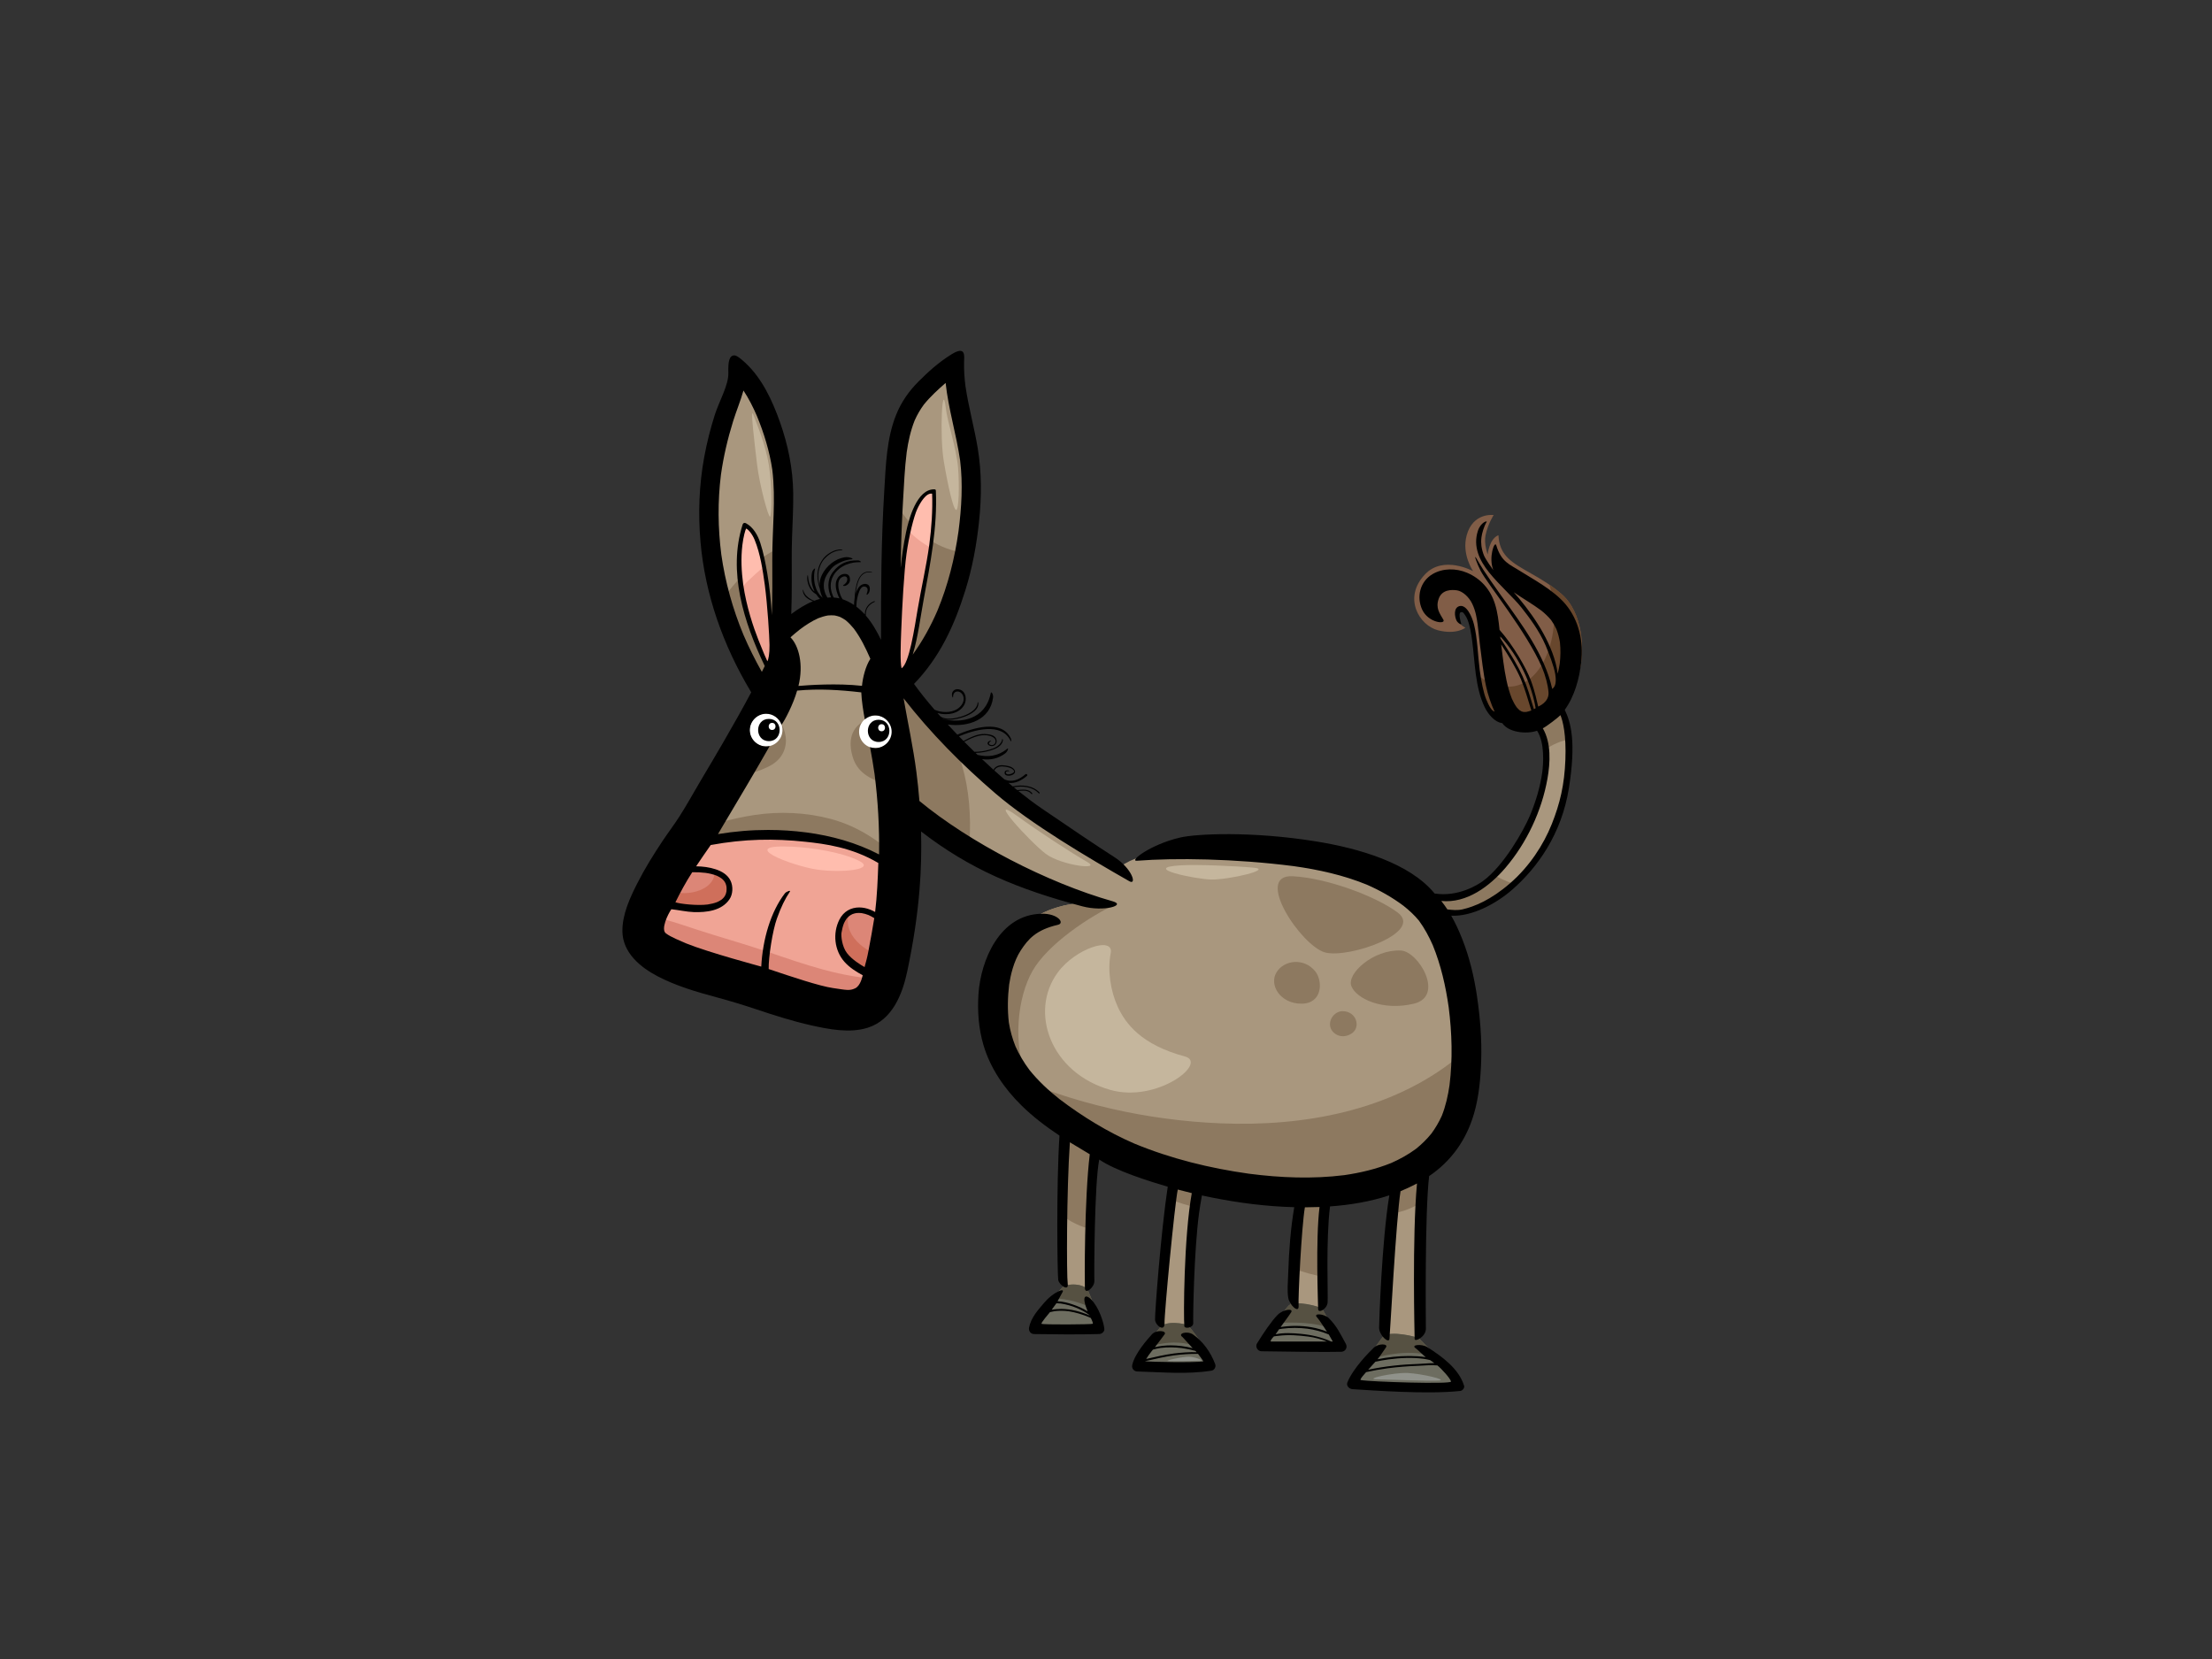 <?xml version="1.0" encoding="utf-8"?>
<!-- Generator: Adobe Illustrator 17.0.0, SVG Export Plug-In . SVG Version: 6.00 Build 0)  -->
<!DOCTYPE svg PUBLIC "-//W3C//DTD SVG 1.1//EN" "http://www.w3.org/Graphics/SVG/1.1/DTD/svg11.dtd">
<svg version="1.1" id="Layer_1" xmlns="http://www.w3.org/2000/svg" xmlns:xlink="http://www.w3.org/1999/xlink" x="0px" y="0px"
	 width="800px" height="600px" viewBox="0 0 800 600" enable-background="new 0 0 800 600" xml:space="preserve">
<rect x="0" y="0" width="800" height="600" fill="#333333" stroke="none"/>
<g>
	<path fill="#815D47" d="M560.043,257.386c-8.209,5.732-9.293,4.646-11.306,3.717c-2.015-0.93-4.026-2.012-4.026-2.012
		s-5.27,3.096-8.521-6.353c-3.256-9.45-1.862-17.349-3.101-22.461c-1.239-5.113-2.478-10.69-4.649-9.915
		c-2.165,0.774-1.392,3.098-0.771,4.493c0.621,1.394,2.323,2.168,2.323,2.168s-3.273,2.629-9.914,0.929
		c-6.661-1.703-12.9-11.657-4.646-20.294c6.659-6.971,17.346-1.084,17.346-1.084s-4.248-6.073-2.321-13.013
		c2.321-8.364,9.758-7.28,9.758-7.28s-2.01,2.942-2.942,7.28c-0.663,3.091,0.774,6.973,0.774,6.973s0.515-5.63,3.875-6.973
		c0.155,1.395,0.155,4.958,3.405,8.211c4.183,4.182,11.945,6.612,19.364,13.012c7.901,6.816,8.368,20.294,6.661,27.419
		c-1.703,7.126-6.041,14.717-6.041,14.717l-1.858-3.409L560.043,257.386z"/>
	<path fill="#68472D" d="M564.691,214.785c-1.423-1.226-2.856-2.307-4.276-3.282c2.435,8.705,2.282,18.135-1.445,26.367
		c-2.452,5.415-7.151,10.622-13.581,10.483c-4.297-0.093-7.972-1.824-11.153-4.343c0.323,2.716,0.888,5.638,1.955,8.728
		c3.25,9.449,8.521,6.353,8.521,6.353s2.012,1.082,4.026,2.012c2.013,0.928,3.097,2.015,11.306-3.717l3.409-3.873l1.858,3.409
		c0,0,4.338-7.591,6.041-14.717C573.058,235.079,572.592,221.602,564.691,214.785z"/>
	<path fill="#A9977E" d="M555.138,261.945c0,0,1.999-0.462,4.93-2.615c2.92-2.156,3.538-3.694,3.538-3.694s7.851,9.615,2.154,33.085
		c-3.851,15.85-10.004,24.004-18.621,31.545c-8.619,7.539-13.851,8.771-16.926,9.388c-3.08,0.614-7.082,0.306-7.082,0.306
		s9.39,22.006,8.772,49.242c-0.613,27.236-5.076,30.777-8.154,34.775c-3.077,4.001-8.46,5.848-8.46,5.848
		s-1.031,60.013-1.031,61.398c0,1.385-0.367,4.433-6.829,4.433c-6.463,0-7.853-1.86-7.24-8.324c0.618-6.463,3.71-48.735,3.71-48.735
		s-4.617,2.154-12.464,3.693c-7.848,1.537-11.386,1.845-11.386,1.845s-0.922,23.696-0.767,28.929
		c0.15,5.232,1.722,12.785-7.082,12.005c-6.922-0.617-5.382-4.926-5.382-8.619s1.998-30.313,2.767-32.929
		c0.769-2.616-13.077-0.77-21.694-2.001c-8.617-1.232-13.85-2.616-13.85-2.616s-3.386,33.7-3.694,39.856
		c-0.308,6.155,0.155,12.464-6.153,12.157c-6.311-0.311-5.234-2.927-4.926-8.157c0.31-5.232,4.768-46.934,4.768-46.934
		s-2.769,1.386-13.232-2.923c-10.467-4.309-13.851-5.848-13.851-5.848s-1.999,13.079-1.999,25.696
		c0,12.62-0.459,20.775-1.072,22.622c-0.619,1.846-2.466,1.538-5.234,1.386c-2.772-0.154-4.002-1.386-4.771-4.31
		c-0.771-2.923,0.152-52.78,0.152-52.78s-19.385-16.31-24.311-29.083c-4.924-12.773-4.223-22.118,2.156-35.083
		c9.539-19.388,29.842-18.849,29.842-18.849s-14.607-4.235-32.46-12.85c-17.85-8.619-31.364-19.491-31.364-19.491
		s-1.356,63.26-12.201,69.586c-13.863,8.089-30.449-2.393-47.067-7.933c-16.618-5.541-37.872-12.591-38.336-17.822
		c-0.463-5.232,29.408-54.349,33.873-61.427c4.463-7.079,16.31-25.851,16.31-27.235c0-1.385-6.155-4.31-12.31-12.158
		c-6.153-7.846-13.696-29.699-12.311-53.241c1.387-23.544,12.005-49.857,12.005-49.857s10.309,10.311,13.696,28.468
		c3.383,18.157,1.383,65.86,1.383,65.86s11.542-11.848,19.234-9.54c7.698,2.308,16.926,21.389,16.926,21.389
		s3.078-18.157,2.927-29.699c-0.158-11.541,1.074-46.625,4.462-56.935c3.385-10.31,17.676-22.578,17.676-22.578
		s3.25,20.732,6.174,35.042c2.925,14.311,2.925,30.315-4.001,48.01c-6.924,17.697-18.466,32.623-18.466,32.623
		s14.927,24.928,33.854,37.854c18.926,12.927,39.739,26.804,42.974,28.957c3.312-2.174,4.572-2.644,7.191-3.567
		c2.615-0.924,23.697-8.309,53.705-2.77c30.003,5.539,42.163,9.695,46.472,13.234c4.307,3.539,5.694,2.924,8.464,3.539
		c2.77,0.616,12.926-0.769,18.31-6.31c5.386-5.54,15.644-16.751,18.774-32.775C561.447,265.331,555.138,261.945,555.138,261.945z"/>
	<path fill="#8D7960" d="M479.258,461.851c-0.017-6.278,0.644-23.884,0.769-27.176c-3.546-0.012-7.087-0.066-10.625-0.264
		c-0.59,3.678-1.593,15.836-2.163,24.183C471.042,459.992,475.156,461.257,479.258,461.851z"/>
	<path fill="#F0A495" d="M253.903,303.689c4.601-1.004,20.357-3.181,38.801-0.637c18.447,2.544,30.375,10.336,30.375,10.336
		s2.068,44.369-10.973,50.093c-13.041,5.725-31.805-3.816-47.229-8.429c-15.426-4.612-31.013-10.493-31.966-17.49
		C231.958,330.564,245.157,305.596,253.903,303.689z"/>
	<path fill="#DC8677" d="M245.474,313.76c-0.382-0.002-0.695-0.112-0.939-0.289c-0.461-0.021-0.921-0.035-1.382-0.038
		c-2.624,3.723-5.05,8.023-6.886,12.046c1.13,0.571,2.275,1.113,3.445,1.591c0.139,0.059,0.265,0.13,0.38,0.211
		c0.463-0.355,1.096-0.504,1.76-0.205c5.805,2.616,20.054,4.525,21.482-4.372C264.711,314.111,251.03,313.772,245.474,313.76z"/>
	<path fill="#DC8677" d="M309.85,329.008c-1.939,0.417-4.56,1.269-5.547,3.18c-1.23,2.382-1.898,5.057-1.574,7.749
		c0.621,5.147,4.181,7.537,8.299,10.039c0.078,0.046,0.146,0.098,0.208,0.151c2.922,0.398,5.861,0.637,8.817,0.663
		c1.277-4.714,2.049-10.153,2.509-15.399C318.944,331.467,314.833,327.934,309.85,329.008z"/>
	<path fill="#CF6F5B" d="M258.451,315.511c-0.081,5.346-6.723,7.758-11.764,7.472c-2.818-0.162-5.671-0.688-8.431-1.524
		c-0.714,1.352-1.387,2.701-1.989,4.02c1.13,0.571,2.275,1.113,3.445,1.591c0.139,0.059,0.265,0.13,0.38,0.211
		c0.463-0.355,1.096-0.504,1.76-0.205c5.805,2.616,20.054,4.525,21.482-4.372C263.936,318.951,261.663,316.774,258.451,315.511z"/>
	<path fill="#CF6F5B" d="M307.299,329.778c-1.251,0.518-2.409,1.276-2.996,2.41c-1.23,2.382-1.898,5.057-1.574,7.749
		c0.621,5.147,4.181,7.537,8.299,10.039c0.078,0.046,0.146,0.098,0.208,0.151c2.922,0.398,5.861,0.637,8.817,0.663
		c0.37-1.375,0.697-2.816,0.989-4.291C312.588,344.658,304.148,337.559,307.299,329.778z"/>
	<path fill="#DC8677" d="M277.345,344.143c-8.452-2.867-17.055-5.217-25.526-8.002c-3.958-1.302-7.855-2.642-11.881-3.718
		c-1.948-0.52-3.88-1.06-5.782-1.702c-0.97,2.863-1.457,5.291-1.246,6.84c0.953,6.998,16.541,12.878,31.966,17.49
		c15.424,4.612,34.188,14.154,47.229,8.429c3.076-1.35,5.31-4.848,6.927-9.407C304.731,353.753,290.782,348.707,277.345,344.143z"/>
	<path fill="#6D6D60" d="M397.503,480.415c-0.471,1.529-23.48,2.119-23.48,0c0-2.118,7.965-12.409,9.906-14.528
		c1.943-2.117,8.531-1.611,9.591,0.859C394.579,469.218,398.208,478.122,397.503,480.415z"/>
	<path fill="#6D6D60" d="M419.484,480.136c-3.859,4.749-9.097,12.283-6.096,13.696c3.001,1.413,23.934,3.095,24.466-0.259
		c0.526-3.354-7.578-14.034-8.464-14.386C428.511,478.835,421.781,477.312,419.484,480.136z"/>
	<path fill="#6D6D60" d="M466.126,472.132c-1.201,1.099-9.667,12.167-8.252,13.757c1.409,1.59,26.655,1.941,26.655,0.706
		c0-1.235-5.53-12.301-6.37-13.242C477.321,472.41,468.243,470.189,466.126,472.132z"/>
	<path fill="#6D6D60" d="M500.187,483.439c-1.296,1.401-10.89,14.806-9.126,16.572c1.767,1.765,36.542,2.824,36.189,0.177
		c-0.354-2.648-11.276-13.197-13.942-16.07C512.718,483.485,502.484,480.968,500.187,483.439z"/>
	<path fill="#565142" d="M396.167,473.634c-0.95-2.817-2.122-5.653-2.648-6.888c-1.06-2.471-7.648-2.977-9.591-0.859
		c-0.578,0.636-1.705,2.01-2.995,3.677C386.317,469.655,391.408,471.271,396.167,473.634z"/>
	<path fill="#565142" d="M428.086,485.784c2.688,0.378,5.26,1.161,7.741,2.183c-2.325-4.07-5.867-8.553-6.437-8.781
		c-0.879-0.351-7.609-1.875-9.906,0.95c-1.753,2.162-3.794,4.9-5.217,7.376C418.712,485.932,423.364,485.119,428.086,485.784z"/>
	<path fill="#565142" d="M482.106,480.786c-1.598-3.327-3.488-6.914-3.947-7.433c-0.838-0.943-9.916-3.163-12.033-1.221
		c-0.576,0.527-2.829,3.359-4.861,6.333C468.387,478.191,475.714,478.101,482.106,480.786z"/>
	<path fill="#565142" d="M520.139,491.169c-2.806-2.956-5.64-5.768-6.833-7.051c-0.589-0.633-10.823-3.15-13.12-0.679
		c-0.668,0.72-3.531,4.622-5.916,8.479C502.762,489.311,511.99,487.892,520.139,491.169z"/>
	<path fill="#8D7960" d="M515.063,434.355c0.064-4.18,0.119-7.795,0.16-10.374c-3.553,2.526-7.388,4.605-11.429,5.933
		c-0.129,1.691-0.375,4.893-0.683,8.897C507.219,438.545,511.342,436.609,515.063,434.355z"/>
	<path fill="#8D7960" d="M423.798,428.017c-0.146,1.416-0.365,3.444-0.62,5.869c3.317,1.124,6.669,2.168,10.063,3.021
		c0.249-2.539,0.461-4.661,0.602-6.081C430.524,429.786,427.188,428.818,423.798,428.017z"/>
	<path fill="#8D7960" d="M383.619,439.258c3.428,2.569,7.256,4.574,11.327,5.303c0.003-0.594,0.003-1.193,0.003-1.809
		c0-12.618,1.999-25.696,1.999-25.696s0.432,0.196,1.45,0.639c-2.211-1.858-4.4-3.753-6.948-5.152
		c-2.627-1.444-5.431-2.491-8.221-3.559c0.507,0.443,0.793,0.686,0.793,0.686S383.741,425.073,383.619,439.258z"/>
	<path fill="#8D7960" d="M266.789,209.938c-2.412,2.679-4.95,5.825-6.888,9.25c2.397,8.153,5.467,14.584,8.252,18.136
		c4.873,6.212,9.736,9.336,11.558,11.057c0.976-1.94,1.373-4.281,1.394-6.504c0.026-2.655-0.526-5.283-0.368-7.943
		c0.184-2.899,0.9-5.552,2.158-8.168c0.043-0.091,0.096-0.165,0.143-0.24c0.179-5.137,0.499-16.167,0.477-27.97
		C276.984,199.742,271.117,205.131,266.789,209.938z"/>
	<path fill="#8D7960" d="M308.292,273.432c1.528,5.509,5.754,8.325,12.366,10.159c3.975,1.106,4.24-1.252,5.353-1.808
		c-0.783-3.385-1.685-6.728-2.571-10.098c-1.044-3.983-2.646-9.133-3.397-13.185C319.691,258.862,304.317,259.067,308.292,273.432z"
		/>
	<path fill="#8D7960" d="M300.444,296.173c-8.858-2.358-18.463-2.79-27.525-1.43c-7.85,1.177-15.455,3.454-23.062,5.679
		c-0.916,1.555-1.839,3.133-2.758,4.717c6.241-0.751,12.303-2.711,18.594-3.206c8.168-0.643,16.253-0.462,24.401,0.389
		c7.492,0.78,14.824,2.447,21.88,5.085c3.338,1.248,6.7,2.666,9.78,4.464c1.796,1.043,3.422,2.307,5.076,3.547
		c0.072-0.976,0.134-1.935,0.198-2.872C319.557,305.088,310.924,298.968,300.444,296.173z"/>
	<path fill="#8D7960" d="M279.285,276.493c4.16-2.571,5.291-6.779,4.894-9.793c-0.855-6.488-4.463-8.131-8.87-7.78
		c-0.029,0.003-0.052-0.002-0.083-0.001c-2.791,4.609-11.232,17.022-13.813,21.124C265.531,282.117,275.26,278.978,279.285,276.493z
		"/>
	<path fill="#8D7960" d="M337.863,196.242c-3.059-1.759-5.89-3.977-8.264-6.594c-2.431-2.675-4.383-5.74-6.638-8.561
		c-0.743,11.724-1.025,23.731-0.946,29.617c0.1,7.492-1.163,17.769-2.058,24.059c0.699,3.723,2.005,7.281,3.071,10.917
		c1.886,0.006,3.765,0.028,5.645,0.1c2.739-3.732,11.828-16.652,17.652-31.537c1.891-4.827,3.257-9.529,4.197-14.105
		C346.098,199.726,341.764,198.485,337.863,196.242z"/>
	<path fill="#FFBDAE" d="M325.677,243.503c0,0-1-3.835-1.333-16.675c-0.33-12.84,2.333-28.179,4.336-36.017
		c1.999-7.837,4.002-10.839,5.835-12.006c1.834-1.167,3.17-1,3.17-1s0.502,13.672-1.5,24.011
		c-1.999,10.338-6.169,33.016-7.504,36.518C327.346,241.835,327.011,243.671,325.677,243.503z"/>
	<path fill="#FFBDAE" d="M269.485,190.312c0,0,2.667,0,5.002,6.503c2.333,6.502,3.333,21.009,3.833,25.846
		c0.497,4.836,1.671,14.171,1,17.841c-0.664,3.669-2.667-1-4.833-6.003c-2.172-5.002-7.339-19.009-7.172-26.513
		C267.483,200.483,266.818,192.312,269.485,190.312z"/>
	<path fill="#F0A495" d="M328.42,191.864c-1.961,8.099-4.396,22.676-4.076,34.964c0.334,12.84,1.333,16.675,1.333,16.675
		c1.333,0.168,1.669-1.668,3.003-5.169c1.335-3.502,5.504-26.179,7.504-36.518c0.225-1.172,0.42-2.39,0.587-3.625
		C333.697,196.535,330.875,194.359,328.42,191.864z"/>
	<path fill="#F0A495" d="M276.337,204.898c-0.071,0.059-0.145,0.12-0.215,0.181c-1.832,1.566-3.681,3.164-5.405,4.845
		c-0.526,0.513-1.043,1.036-1.566,1.552c-0.458,0.606-0.903,1.222-1.328,1.855c1.335,7.561,4.944,17.198,6.664,21.168
		c2.166,5.003,4.169,9.672,4.833,6.003c0.671-3.67-0.502-13.006-1-17.841C277.98,219.365,277.407,211.582,276.337,204.898z"/>
	<path fill="#8D7960" d="M350.812,297.518c-0.093-9.344-1.581-18.729-5.186-27.139c-7.862-8.579-13.8-17.308-16.369-21.289
		c-2.12-0.093-4.246-0.119-6.372-0.125c-0.49,3.191,0.356,6.848,0.939,9.876c0.89,4.633,2.037,9.211,3.261,13.765
		c2.199,8.192,3.792,16.453,4.924,24.815c3.918,2.843,10.383,7.268,18.289,11.707C350.668,305.266,350.852,301.391,350.812,297.518z
		"/>
	<path fill="#8D7960" d="M404.033,326.838l-13.516-0.155c-4.475,0.234-20.496,2.242-28.649,18.82
		c-4.826,9.806-1.61,33.588,9.686,45.593c-5.472-13.947-3.531-30.54,1.937-40.072C378.966,341.493,394.147,331.254,404.033,326.838z
		"/>
	<path fill="#8D7960" d="M526.698,382.788c-23.754,19.08-55.472,24.71-85.242,23.482c-26.421-1.088-53.146-7.042-77.414-17.883
		c3.72,5.35,8.682,10.646,12.733,14.614c0.358-0.1,0.767-0.076,1.191,0.146c4.866,2.582,10.37,3.782,15.14,6.557
		c4.785,2.781,8.43,7.147,13.327,9.711c0.853,0.447,0.972,1.278,0.673,1.96c1.122,0.465,2.347,0.973,3.694,1.528
		c4.076,1.678,6.979,2.491,9.013,2.859c0.107-0.899,0.889-1.778,2.042-1.542c8.127,1.665,15.945,4.457,23.835,6.972
		c0.706,0.108,1.435,0.218,2.197,0.328c5.287,0.757,12.55,0.354,17.188,0.534c0.143-0.653,0.652-1.184,1.53-1.115
		c5.265,0.418,10.539,0.452,15.816,0.452c1.32,0,1.817,1.272,1.495,2.234c1.819-0.282,4.309-0.706,7.516-1.335
		c2.627-0.515,4.895-1.099,6.747-1.649c-0.931-0.791-0.986-2.526,0.523-2.806c6.036-1.126,11.632-4.137,16.585-8.011
		c3.837-3.003,7.289-6.526,10.252-10.092c0.465-0.558,1.038-0.651,1.538-0.47c2.287-4.247,4.417-11.866,4.825-30.062
		c0.007-0.338,0.01-0.671,0.014-1.009C530.243,379.793,528.509,381.333,526.698,382.788z"/>
	<path fill="#8D7960" d="M540.197,316.377c-0.483,0.509-0.941,0.988-1.37,1.426c-5.384,5.54-15.539,6.926-18.31,6.31
		c-1.891-0.42-3.138-0.268-5.109-1.254c3.868,5.708,7.678,11.473,11.221,17.38c-1.863-6.446-3.5-10.279-3.5-10.279
		s4.002,0.308,7.082-0.306c3.075-0.617,8.307-1.849,16.926-9.388c0.196-0.172,0.389-0.346,0.587-0.518
		C545.094,318.88,542.573,317.75,540.197,316.377z"/>
	<path fill="#8D7960" d="M558.751,271.127c2.693-1.825,5.647-3.179,8.765-3.701c-0.977-8.18-3.911-11.79-3.911-11.79
		s-0.618,1.538-3.538,3.694c-2.93,2.153-4.93,2.615-4.93,2.615S558.168,263.574,558.751,271.127z"/>
	<path fill="#FFFFFF" d="M282.981,264.022c0,3.251-2.627,5.933-5.936,5.933c-3.304,0-5.988-2.635-5.988-5.886
		c0-3.25,2.698-6.057,6.005-6.057C280.367,258.012,282.981,260.772,282.981,264.022z"/>
	<path fill="#FFFFFF" d="M322.738,264.654c0,3.274-2.722,5.928-6.081,5.928c-3.355,0-5.953-2.676-5.953-5.949
		c0-3.274,2.598-5.906,5.953-5.906C320.016,258.726,322.738,261.379,322.738,264.654z"/>
	<g>
		<path d="M278.077,259.997c-5.188,0-5.188,8.042,0,8.042C283.261,268.04,283.261,259.997,278.077,259.997z M279.245,264.001
			c-1.655,0-1.655-2.567,0-2.567C280.897,261.433,280.897,264.001,279.245,264.001z"/>
		<path d="M317.769,268.344c5.188,0,5.188-8.043,0-8.043C312.581,260.301,312.581,268.344,317.769,268.344z M318.836,261.909
			c1.655,0,1.655,2.567,0,2.567C317.182,264.476,317.182,261.909,318.836,261.909z"/>
		<path d="M275.683,235.017c0.003,0.01,0.007,0.017,0.007,0.024c-0.007-0.017-0.015-0.038-0.022-0.056
			C275.671,234.996,275.675,235.007,275.683,235.017z"/>
		<path d="M293.865,217.007c-0.003-0.002-0.007-0.004-0.014-0.005c0.004,0,0.004,0.001,0.007,0.002
			C293.862,217.005,293.862,217.005,293.865,217.007z"/>
		<path d="M403.036,309.996c-6.552-4.207-15.698-10.356-26.225-17.559c-2.762-1.889-5.614-4.036-8.495-6.353
			c1.686-0.192,3.674-0.349,4.67,1.044c0.15,0.207,0.494,0.007,0.348-0.201c-1.211-1.689-3.539-1.389-5.446-1.187
			c-0.411-0.332-0.821-0.667-1.234-1.005c3.163-0.589,6.742-0.226,9.023,2.18c0.179,0.186,0.456-0.095,0.284-0.281
			c-2.45-2.584-6.337-2.923-9.699-2.224c-0.513-0.423-1.027-0.852-1.538-1.284c2.359,0.323,4.696-0.797,6.692-2.528
			c0.391-0.337-0.179-0.896-0.561-0.563c-2.282,1.977-4.973,3.093-7.65,1.79c-1.199-1.033-2.395-2.087-3.584-3.156
			c0.404-0.962,1.535-1.507,2.872-1.48c1.089,0.026,3.529,0.382,4.173,1.509c0.33,0.577-0.428,0.942-0.812,1.104
			c-0.496,0.208-1.599,0.467-1.943-0.016c-0.346-0.483,0-1.037,1.003-0.83c0.251,0.052-0.105-0.359-0.361-0.357
			c-0.411,0.003-1.229,0-1.229,0.911c0,2.042,5.257,0.796,3.379-1.358c-0.924-1.063-2.478-1.231-3.901-1.376
			c-1.55-0.156-2.975,0.508-3.486,1.619c-1.402-1.266-2.779-2.556-4.152-3.855c2.963,0.44,5.84-0.16,8.366-2.054
			c0.969-0.726,1.356-2.185,0.757-1.696c-3.459,2.837-7.306,3.07-10.591,2.243c-0.048-0.013-0.088-0.018-0.134-0.021
			c-0.244-0.239-0.499-0.475-0.745-0.714c1.865-0.022,3.763-0.366,5.53-0.907c1.757-0.537,4.001-1.537,4.369-3.555
			c0.048-0.251-0.189-0.865-0.224-0.613c-0.349,2.424-2.942,3.408-4.682,3.913c-1.728,0.503-3.596,0.785-5.411,0.759
			c-1.229-1.201-2.448-2.404-3.637-3.607c1.71-0.918,3.338-1.728,5.248-2.171c1.241-0.288,2.66-0.332,3.873-0.009
			c0.674,0.178,1.332,0.468,1.822,0.976c0.559,0.58,0.461,1.655-0.174,2.136c-0.442,0.336-1.115,0.309-1.573,0.073
			c-0.518-0.269-0.267-1.001,0.48-1.204c0.25-0.067-0.282-0.202-0.525-0.119c-1.029,0.36-0.998,1.443,0.194,1.788
			c1.488,0.43,2.72-0.857,2.256-2.338c-0.525-1.662-2.676-1.875-4.102-1.961c-2.719-0.164-5.485,1.302-7.791,2.534
			c-0.556-0.564-1.106-1.129-1.652-1.694c5.313-2.228,15.464-5.304,18.719,1.721c0.215,0.465,0.286-0.475,0.064-0.934
			c-3.355-7.094-13.758-3.773-19.366-1.394c-1.182-1.232-2.338-2.455-3.45-3.663c7.232,0.995,15.386-1.582,16.382-9.823
			c0.122-1.018-0.663-2.446-0.867-1.454c-1.968,9.586-10.79,10.861-17.294,9.328c-0.041-0.046-0.081-0.091-0.122-0.137
			c2.125,0.799,5.035,0.158,6.957-0.418c2.244-0.675,5.938-2.222,6.019-5.035c0.012-0.255-0.251-0.81-0.262-0.552
			c-0.105,3.044-3.982,4.639-6.074,5.266c-2.044,0.613-5.448,1.31-7.395-0.102c-0.361-0.407-0.719-0.812-1.07-1.212
			c3.553,0.995,7.893,0.246,9.679-2.954c0.976-1.758,0.705-4.662-1.399-5.474c-2.003-0.771-3.326,0.704-3.018,2.157
			c0.107,0.502,0.377,0.981,0.373,0.468c-0.035-2.607,2.796-2.566,3.637-0.436c0.757,1.918-0.652,3.894-2.208,4.833
			c-2.24,1.352-5.578,1.325-8.116,0.2c-2.944-3.411-5.482-6.593-7.437-9.335c9.302-9.617,14.569-21.052,18.578-33.894
			c2.509-8.039,4.04-16.359,4.928-24.723c0.948-8.921,1.001-17.81-0.468-26.674c-1.258-7.551-3.345-14.935-4.446-22.511
			c-0.355-2.831-0.552-5.669-0.49-8.527c0.045-2.137,0.797-6.196-4.565-2.859c-4.878,3.034-8.571,6.498-11.904,9.819
			c-3.465,3.448-6.215,7.397-8.054,11.927c-3.508,8.64-3.756,18.201-4.326,27.385c-1.108,18.032-1.227,36.07-1.192,54.118
			c-1.512-3.157-3.278-6.213-5.499-8.782c-0.029-0.353-0.016-1.096,0.193-1.828c0.206-0.733,0.499-1.111,0.74-1.445
			c0.274-0.325,0.561-0.611,0.884-0.878c0.358-0.256,0.943-0.643,1.535-0.88c0.177-0.071-0.299-0.197-0.595-0.072
			c-1.958,0.836-3.126,2.689-3.106,4.702c-0.933-1.033-1.953-1.978-3.056-2.812c-0.007-0.699,0.064-1.394,0.146-2.085
			c0.167-1.164,0.63-3.35,1.493-4.561c0.468-0.658,1.163-0.777,1.702-0.549c0.535,0.23,0.726,0.612,0.726,1.109
			c0,0.496-0.141,0.81-0.354,1.498c-0.218,0.683,0.759,0.034,1.007-0.904c0.372-1.362-0.004-2.313-0.843-2.62
			c-1.285-0.468-2.523,0.425-2.953,1.001c-0.537,0.717-0.927,1.581-1.201,2.502c0.021-0.233,0.179-1.328,0.277-1.83
			c0.098-0.503,0.313-1.824,0.898-3.225c0.236-0.51,0.501-0.984,0.831-1.437c0.215-0.262,0.829-0.849,1.521-1.122
			c0.685-0.273,1.483-0.273,2.433-0.121c0.199,0.032-0.143-0.337-1.179-0.344c-3.916-0.025-4.9,5.234-5.147,9.687
			c-0.131,0.809-0.194,1.623-0.208,2.391c-1.065-0.716-2.216-1.333-3.46-1.825c-0.224-0.088-0.449-0.168-0.678-0.243
			c-0.287-0.453-0.526-0.927-0.745-1.423c-0.341-0.866-0.594-1.747-0.738-2.667c-0.072-0.583-0.09-1.153-0.043-1.738
			c0.053-0.33,0.122-0.644,0.232-0.963c0.091-0.202,0.191-0.387,0.315-0.576c0.131-0.158,0.263-0.296,0.422-0.43
			c0.114-0.083,0.232-0.154,0.358-0.215c0.248-0.096,0.848-0.509,1.499-0.112c0.651,0.397,0.315,1.415,0.279,1.543
			c-0.101,0.241-0.222,0.468-0.378,0.675c-0.157,0.193-0.336,0.361-0.532,0.512c-0.122,0.078-0.243,0.155-0.368,0.232
			c-0.464,0.293,0.308,0.454,0.821,0.25c0.852-0.34,1.516-1.119,1.552-1.985c0.043-1.082-0.287-2.239-1.733-2.276
			c-1.272-0.03-2.526,0.616-3.178,2.457c-0.65,1.839,0.096,4.412,1.091,6.385c-0.69-0.161-1.373-0.26-2.063-0.308
			c-0.108-0.21-0.222-0.418-0.322-0.635c-0.334-0.828-0.575-1.652-0.717-2.534c-0.065-0.67-0.069-1.319-0.007-1.988
			c0.1-0.643,0.253-1.247,0.477-1.859c0.299-0.688,0.661-1.315,1.106-1.922c0.499-0.608,1.039-1.141,1.654-1.632
			c0.676-0.489,1.378-0.894,2.137-1.244c0.955-0.389,1.922-0.657,2.939-0.832c0.778-0.099,1.543-0.138,2.328-0.127
			c0.549,0.007-0.047-0.606-0.788-0.634c-3.932-0.145-6.9,1.185-9.209,4.308c-2.025,2.733-1.844,6.131-0.544,9.062
			c-0.003,0-0.016,0-0.022,0c-0.442,0-0.888,0.022-1.333,0.064c-0.232-0.396-0.454-0.804-0.656-1.229
			c-0.258-0.681-0.452-1.357-0.581-2.076c-0.072-0.663-0.076-1.303-0.014-1.968c0.109-0.649,0.265-1.261,0.496-1.88
			c0.318-0.715,0.699-1.368,1.16-2.003c0.54-0.654,1.101-1.748,2.617-2.688c1.518-0.939,3.252-1.77,5.85-2.022
			c0.902-0.087-0.891-1.001-2.646-0.711c-3.419,0.568-6.602,3.089-8.209,6.406c-0.625,1.283-0.872,2.621-0.841,3.947
			c-0.399-1.879-0.58-3.467-0.365-5.021c0.217-1.553,0.953-3.487,2.204-4.838c0.903-0.975,2.132-1.986,3.464-2.491
			c1.34-0.505,2.13-0.541,2.995-0.541c0.112,0-0.177-0.324-0.791-0.288c-0.612,0.035-2.058,0.108-3.971,1.335
			c-2.132,1.368-2.947,2.983-3.441,4.034c-1.308,2.801-1.005,5.864-0.012,8.755c0.151,1.154,0.518,2.29,1.048,3.358
			c-0.014-0.007-0.026-0.013-0.04-0.021c-0.38-0.333-0.733-0.687-1.067-1.08c-0.456-0.607-0.833-1.239-1.148-1.932
			c-0.298-0.768-0.649-1.777-0.793-3.114c-0.139-1.336-0.07-3.069,0.291-4.368c0.09-0.319-0.939,0.252-1.165,1.661
			c-0.38,2.39,0.069,4.667,1.008,6.583c-0.669-0.415-1.167-1.219-1.702-2.366c-0.535-1.146-0.612-2.698-0.74-3.641
			c-0.014-0.086-0.201,0.292-0.241,0.886c-0.09,1.227,0.483,4.591,3.233,6.093c0.397,0.614,0.853,1.187,1.39,1.7
			c-0.688,0.179-1.371,0.4-2.049,0.657c-0.674-0.15-1.896-0.839-2.739-1.641c-0.843-0.803-1.148-1.701-1.292-2.243
			c-0.145-0.542-0.217,0.368,0.041,1.1c0.535,1.536,1.97,2.375,3.486,2.98c-2.758,1.118-5.403,2.795-7.831,4.624
			c0.144-3.994,0.184-7.992,0.184-11.99c-0.007-5.276-0.086-10.549,0.098-15.824c0.184-5.245,0.473-10.484,0.423-15.736
			c-0.09-8.979-1.863-17.645-4.868-26.082c-2.698-7.581-6.38-15.564-12.366-21.144c-1.588-1.476-3.157-2.774-4.044-2.774
			c-1.791,0-2.319,2.048-2.184,6.346c0.141,4.297-3.366,10.38-4.856,15.017c-1.628,5.067-2.92,10.238-3.882,15.471
			c-1.851,10.092-2.223,20.404-1.332,30.616c1.679,19.176,8.23,37.462,18.07,53.939c0.089,0.15,0.184,0.299,0.277,0.45
			c-3.28,6.151-6.707,12.224-10.209,18.253c-2.736,4.717-5.515,9.406-8.302,14.095c-2.473,4.167-4.819,8.454-7.432,12.538
			c-1.906,2.976-4.061,5.805-6.027,8.744c-3.321,4.977-6.492,10.078-9.211,15.416c-2.688,5.289-5.48,11.311-5.413,17.389
			c0.086,7.713,6.449,13.004,12.769,16.298c6.712,3.496,14.087,5.646,21.364,7.602c4.875,1.311,9.648,2.769,14.43,4.369
			c6.507,2.178,13.063,4.266,19.765,5.768c6.427,1.439,13.991,2.904,20.46,0.829c8.825-2.837,12.463-12.009,14.223-20.329
			c2.082-9.81,3.658-19.75,4.463-29.745c0.566-6.942,0.728-13.917,0.546-20.884c17.678,13.634,34.878,20.862,58.339,27.073
			c7.755,2.053,16.037-0.384,10.95-1.825c-23.681-6.709-51.788-21.306-69.886-36.282c-0.279-3.51-0.647-7.01-1.096-10.498
			c-1.156-8.948-3.085-17.761-4.64-26.638c9.789,12.613,21.092,23.99,33.197,34.386c12.876,11.06,33.706,23.361,48.452,31.775
			C411.223,320.289,409.589,314.203,403.036,309.996z M285.983,230.412c1.077-0.945,2.168-1.871,3.298-2.761
			c2.087-1.574,4.281-2.995,6.671-4.072c1.129-0.436,2.276-0.777,3.474-0.99c0.802-0.072,1.593-0.079,2.397-0.013
			c0.68,0.129,1.339,0.31,1.987,0.545c0.725,0.349,1.401,0.751,2.06,1.214c1.079,0.907,2.044,1.915,2.935,3.011
			c2.486,3.343,4.319,7.106,5.971,10.921c-1.74,2.689-2.731,6.718-3.03,9.776c-8.925-1.006-19.462-0.267-22.974,0.037
			c1.925-7.786,0.103-14.57-2.861-17.565C285.933,230.48,285.959,230.445,285.983,230.412z M268.876,229.588
			c-3.866-9.317-6.589-19.045-8.006-29.036c-1.228-9.56-1.333-19.276-0.132-28.843c0.917-6.563,2.43-13.013,4.398-19.342
			c1.155-3.716,2.695-7.373,3.748-11.133c1.91,2.883,3.476,5.985,4.845,9.163c2.578,6.23,4.592,12.819,5.585,19.496
			c1.315,10.749-0.045,21.613-0.003,32.397c0.022,6.724,0.084,13.459-0.16,20.179c-0.335-5.028-0.772-10.044-1.64-15.018
			c-0.649-3.729-1.366-7.54-2.548-11.139c-0.926-2.819-2.541-5.66-5.181-7.076c-0.408-0.219-0.991-0.19-1.211,0.5
			c-5.377,16.927,0.387,35.237,8.017,51.154c-0.349,0.702-0.704,1.403-1.055,2.103C273.083,238.644,270.847,234.181,268.876,229.588
			z M277.519,239.15c-0.628-1.36-1.445-3.169-3.218-7.682c-1.777-4.514-4.348-11.979-5.525-20.158
			c-0.63-4.76-0.852-9.344-0.296-14.121c0.348-2.944,1.075-5.62,1.38-6.042c0.735,0.314,2.177,1.913,3.064,4.09
			c2.072,5.07,2.93,10.912,3.679,16.31c0.983,7.457,1.652,18.45,1.703,21.696C278.355,236.488,277.901,238.668,277.519,239.15z
			 M250.362,315.447c1.624-0.025,3.243,0.044,4.856,0.245c1.392,0.203,2.753,0.514,4.063,1.042c0.613,0.28,1.186,0.603,1.729,1.001
			c0.308,0.261,0.59,0.538,0.85,0.844c0.213,0.299,0.398,0.604,0.557,0.936c0.16,0.413,0.268,0.827,0.339,1.261
			c0.043,0.534,0.036,1.056-0.019,1.586c-0.074,0.385-0.17,0.757-0.306,1.13c-0.164,0.349-0.348,0.675-0.575,0.992
			c-0.263,0.31-0.547,0.587-0.86,0.845c-0.492,0.354-1.017,0.643-1.569,0.895c-1.144,0.449-2.337,0.721-3.55,0.904
			c-3.734,0.471-9.947-0.218-11.606-0.809C246.234,322.389,247.974,319.152,250.362,315.447z M314.075,343.98
			c-0.413,2.237-0.791,3.58-1.385,5.776c-1.297-0.727-4.617-2.721-6.392-5.09c-1.776-2.368-2.12-6.028-1.98-7.214
			c0.193-1.229,0.47-2.423,0.926-3.577c0.27-0.576,0.577-1.111,0.945-1.624c0.296-0.35,0.609-0.667,0.953-0.965
			c0.375-0.271,0.767-0.501,1.189-0.697c0.468-0.17,0.934-0.292,1.425-0.372c0.62-0.057,1.229-0.047,1.85,0.019
			c0.862,0.143,1.691,0.382,2.505,0.7c0.728,0.322,1.419,0.702,2.084,1.125C315.575,336.052,314.808,340.009,314.075,343.98z
			 M316.504,329.835c-0.568-0.316-1.148-0.597-1.745-0.835c-1.332-0.535-2.698-0.811-4.018-0.811
			c-2.93-0.002-5.618,1.376-7.148,4.375c-2.514,4.941-1.841,11.19,1.826,15.306c1.829,2.053,4.159,3.53,6.595,4.846
			c-0.143,0.443-0.745,3.788-2.76,4.734c-2.01,0.947-3.195,0.592-8.049-0.118c-4.852-0.71-14.77-4.028-23.201-6.864
			c-0.115-4.145,1.421-13.969,2.961-18.23c1.537-4.264,2.898-7.057,4.725-9.803c0.387-0.577-1.287-0.058-1.87,0.708
			c-5.048,6.614-7.98,16.436-8.505,26.44c-0.465-0.157-18.754-5.017-27.097-8.369c-2.268-1.006-5.486-2.23-7.382-3.65
			c-1.889-1.419,0.59-6.747,1.97-8.731c2.473,0.269,5.611,0.959,8.094,1.038c4.522,0.142,10.092-0.438,12.924-4.631
			c1.265-1.87,1.359-4.685,0.401-6.692c-1.046-2.201-3.171-3.423-5.404-4.163c-2.227-0.738-4.627-1.039-7.058-1.074
			c1.724-2.598,3.502-5.158,5.279-7.697c12.325-2.257,22.979-2.377,34.241-1.177c7.039,0.749,16.737,1.986,26.378,7.678
			C317.464,317.797,317.199,324.194,316.504,329.835z M316.57,270.552c-0.657,0-1.299-0.113-1.898-0.321
			c0.602,3.232,1.165,6.472,1.628,9.726c1.229,9.629,1.783,19.352,1.633,29.064c-8.156-4.253-17.208-6.771-26.359-7.968
			c-4.568-0.599-9.185-0.893-13.805-0.893c-6.058,0-12.122,0.509-18.098,1.5c0.673-1.116,1.318-2.251,1.984-3.373
			c2.779-4.695,5.578-9.379,8.354-14.078c2.825-4.778,5.623-9.572,8.362-14.399c-0.417,0.095-0.84,0.144-1.279,0.144
			c-3.218,0-5.907-2.686-5.907-5.904c0-3.218,2.689-5.905,5.907-5.905c2.54,0,4.749,1.676,5.566,3.966
			c1.132-1.507,4.267-7.45,5.63-12.347c7.908-0.742,15.31-0.271,23.205,0.643c0.113,2.923,0.726,6.874,1.272,9.758
			c1.032-0.882,2.366-1.42,3.804-1.42c3.217,0,5.903,2.684,5.903,5.903C322.473,267.866,319.787,270.552,316.57,270.552z
			 M326.061,241.693c-0.546-2.163-0.313-8.722-0.138-13.218c0.351-9.176,1.043-21.752,1.929-28.203
			c0.886-6.45,2.664-13.525,3.861-16.12c1.191-2.595,3.302-6.001,5.401-5.61c0.224,6.082-0.215,12.208-0.994,18.242
			c-1.077,7.937-2.91,15.727-4.245,23.618C330.724,227.188,328.864,239.936,326.061,241.693z M334.079,216.708
			c2.399-12.919,4.976-25.994,4.389-39.225c-0.012-0.31-0.148-0.502-0.496-0.511c-6.392-0.171-9.304,10.83-10.271,15.453
			c-0.89,4.24-1.512,8.543-1.962,12.871c0.014-0.854,0.026-1.708,0.04-2.56c0.139-7.239,0.399-14.478,0.824-21.704
			c0.344-5.831,0.589-11.692,1.321-17.491c0.561-3.917,1.407-7.779,2.87-11.467c0.902-2.031,1.998-3.933,3.316-5.728
			c2.342-2.905,5.088-5.406,7.889-7.853c1.008,9.428,3.889,18.643,5.241,28.026c1.048,8.473,0.513,17.171-0.583,25.623
			c-1.378,9.844-3.818,19.541-7.633,28.73c-2.419,5.597-5.36,10.946-8.929,15.887C332.062,230.252,332.859,223.286,334.079,216.708z
			"/>
		<path d="M566.16,218.486c-4.34-5.187-12.43-9.424-16.281-11.904c-3.846-2.479-6.886-3.22-8.736-9.37
			c-0.566-1.88-2.892,4.372-1.063,8.978c-0.234-0.281-2.653-3.655-3.355-5.229c-0.449-1.123-0.766-2.261-0.943-3.456
			c-0.108-1.071-0.165-1.863,0.007-3.19c0.167-1.328,0.831-3.847,1.869-5.552c0.346-0.567-2.149,0.074-3.173,3.275
			c-1.796,5.584,0.544,10.622,4.128,15.068c3.586,4.456,8.904,9.151,11.647,12.636c2.741,3.484,6.394,8.255,8.743,13.711
			c1.149,2.777,3.018,7.476,3.483,10.448c0.597,3.78-0.442,4.743-1.103,5.251c-2.756-12.441-11.01-23.37-18.607-33.93
			c-2.23-3.098-5.086-7.258-6.363-9.225c-1.273-1.968-1.566-2.635-2.534-4.189c-0.96-1.558,0.249,2.033,1.65,4.708
			c2.502,4.776,16.627,22.07,22.128,34.782c1.263,3.015,2.161,6.316,2.385,9.051c0.298,3.631-3.625,5.121-3.737,5.197
			c-0.526-2.05-1.005-4.975-2.636-9.422c-1.633-4.445-6.373-12.746-11.337-18.326c-0.325-3.144-0.695-6.286-1.636-9.31
			c-1.624-5.218-5.109-9.243-10.155-11.359c-3.944-1.657-8.683-1.701-12.427,0.499c-4.567,2.679-5.873,8.26-3.77,12.83
			c2.213,4.808,8.708,5.472,7.666,3.653c-1.316-2.294-2.872-4.148-1.69-7.556c1.187-3.41,4.818-3.335,6.673-3.039
			c1.85,0.296,4.224,2.222,5.48,4.891c1.265,2.668,1.612,5.175,1.929,7.333c0.311,2.521,0.81,7.173,0.783,6.976
			c0.704,5.215,1.184,10.462,2.301,15.611c0.6,2.763,1.764,6.314,3.066,9.06c-1.036-0.294-1.998-1.926-3.035-4.445
			c-1.036-2.518-1.8-6.552-2.356-10.655c-0.666-5.067-0.814-11.454-2.063-16.425c-0.726-2.892-2.708-7.29-5.226-6.661
			c-2.294,0.575-1.755,3.866-1.11,5.206c0.473,0.996,2.125,1.92,1.654,0.929c-0.069-0.134-1.048-3.412-0.184-3.86
			c0.871-0.449,1.347,0.619,1.549,0.866c0.36,0.495,0.649,1.031,0.895,1.59c0.995,2.429,1.385,5.092,1.736,7.678
			c1.044,7.81,1.036,16.85,4.51,24.075c1.349,2.802,3.779,5.558,6.399,5.848c2.275,3.416,8.793,4.075,12.585,2.748
			c2.856,4.39,2.254,12.073,1.875,15.032c-0.762,5.394-2.357,10.639-4.45,15.661c-2.333,5.473-9.434,18.114-16.966,23.646
			c-1.915,1.408-8.99,5.848-17.504,4.536c-9.051-11.016-27.281-16.356-43.216-18.9c-23.151-3.696-42.929-2.711-48.8-1.355
			c-10.721,2.473-18.607,8.628-15.679,8.401c13.881-1.074,35.447-0.779,56.698,1.946c9.033,1.262,17.993,3.243,26.453,6.698
			c4.699,2.05,9.164,4.566,13.265,7.638c2.046,1.629,3.949,3.363,5.609,5.388c2.017,2.756,3.634,5.768,5.009,8.894
			c2.92,7.167,4.66,14.779,5.744,22.431c1.187,9.317,1.461,18.84,0.298,28.172c-0.545,3.77-1.375,7.496-2.775,11.042
			c-1.034,2.282-2.289,4.441-3.773,6.457c-1.645,2.024-3.498,3.85-5.527,5.488c-2.796,2.065-5.83,3.761-9.008,5.16
			c-5.449,2.2-11.191,3.559-16.998,4.395c-11.413,1.426-23.01,0.963-34.391-0.511c-14.17-1.972-28.308-5.435-41.542-10.921
			c-9.581-4.136-18.766-9.773-27.057-16.079c-3.992-3.146-7.709-6.613-10.888-10.579c-1.968-2.645-3.658-5.46-5.012-8.469
			c-1.115-2.798-1.936-5.702-2.405-8.681c-0.521-4.539-0.43-9.16,0.112-13.694c0.458-3.046,1.561-8.333,4.207-12.367
			c2.65-4.032,5.485-7.407,13.459-9.249c2.538-0.586,0-4.107-5.902-3.996c-15.264,0.283-22.038,16.941-22.852,28.955
			c-0.427,6.187,0.031,12.542,1.784,18.504c2.474,8.381,7.528,15.739,13.705,21.825c4.183,4.122,8.901,7.694,13.807,10.957
			c-1.196,17.965-0.767,50.401-0.451,52.22c0.322,1.82,3.858,4.282,3.428,1.392c-0.427-2.89-0.427-33.72,0.781-51.19
			c1.041,0.65,5.828,3.544,7.191,4.327c-1.975,16.248-1.867,46.006-1.765,48.469c0.108,2.461,3.536-0.428,3.431-2.676
			c-0.113-2.249,0-35.326,1.764-43.881c6.048,4.167,18.748,8.053,24.772,9.826c-2.471,16.246-4.701,45.936-4.593,48.078
			c0.103,2.141,3.529,4.601,3.426,1.284c-0.109-3.317,3.639-42.819,4.79-48.338c1.683,0.454,3.371,0.885,5.069,1.291
			c-2.884,16.056-3.009,44.797-2.691,48.117c0.105,1.065,3.319,0.643,3.216-1.178c-0.108-1.82,0.248-25.73,2.084-39.55
			c0.305-2.192,0.659-4.374,1.051-6.549c1.103,0.242,2.209,0.477,3.323,0.699c9.876,1.989,19.973,3.289,30.075,3.545
			c-1.321,7.8-1.912,15.776-2.168,23.621c-0.117,3.67-0.434,6.458-0.007,9.133c0.429,2.676,3.961,5.889,3.749,2.891
			c-0.213-2.997,1.072-28.474,2.271-35.594c1.592-0.003,5.124-0.106,5.303-0.112c-1.483,11.911-0.509,35.172-0.509,36.884
			c0,1.712,3.209,0.106,3.426-2.356c0.213-2.462-0.669-22.472,0.874-34.743c7.265-0.52,14.538-1.725,21.443-4.01
			c-2.769,16.989-3.693,46.242-3.693,47.852c0,2.783,3.531,5.887,3.746,4.068c0.217-1.82,2.359-42.711,3.997-53.404
			c1.795-0.728,4.235-1.899,5.96-2.795c-1.788,19.331-0.855,54.915-0.855,56.199c0,1.284,4.064-0.748,4.064-3.641
			c0-2.889-0.427-41.533,1.179-55.234c8.058-5.469,13.456-13.079,16.224-22.562c1.82-6.239,2.409-12.913,2.61-19.385
			c0.238-7.704-0.387-15.395-1.509-23.013c-1.051-7.15-2.75-14.257-5.429-20.983c-1.115-2.806-2.392-5.59-3.899-8.227
			c7.512,0.338,16.243-4.327,22.117-9.473c9.101-7.977,17.79-20.086,20.428-36.612c2.688-16.829,0.714-23.825-1.488-28.377
			c3.557-4.912,5.267-11.312,5.936-17.122C572.728,232.052,571.093,224.375,566.16,218.486z M558.152,229.039
			c-2.498-4.523-5.566-8.724-8.836-12.715c-0.595-0.727-1.22-1.43-1.852-2.127c3.292,2.242,6.759,4.227,9.975,6.618
			c1.284,1.033,2.473,2.159,3.533,3.427c0.755,1.046,1.395,2.149,1.941,3.321c0.59,1.555,1.003,3.153,1.266,4.794
			c0.27,2.537,0.219,5.082-0.074,7.615c-0.189,1.241-0.439,2.465-0.749,3.673C562.715,238.559,560.611,233.493,558.152,229.039z
			 M550.058,245.63c1.538,3.678,2.574,7.526,3.772,11.321c-0.004,0.002-0.01,0.004-0.014,0.006
			c-0.592,0.218-1.191,0.398-1.807,0.524c-0.334,0.022-0.661,0.025-0.998,0.008c-0.236-0.053-0.47-0.117-0.706-0.193
			c-0.255-0.133-0.504-0.28-0.742-0.44c-0.375-0.333-0.721-0.691-1.048-1.072c-0.68-0.966-1.234-2.003-1.717-3.08
			c-1.684-4.265-2.474-8.847-3.095-13.373c-0.275-2.09-0.52-4.186-0.786-6.276C545.557,237.105,548.112,241.198,550.058,245.63z
			 M550.998,242.64c2.3,4.669,3.852,10.079,4.386,13.486c-0.21,0.125-0.418,0.241-0.628,0.356c-0.635-2.034-1.227-4.081-1.87-6.108
			c-1.251-3.948-2.946-7.611-5.021-11.191c-1.638-2.829-3.424-5.568-5.212-8.307c-0.026-0.235-0.048-0.471-0.079-0.706
			C546.034,233.747,548.933,238.442,550.998,242.64z M566.143,274.769c-0.344,9.065-1.953,15.836-4.933,23.297
			c-2.985,7.46-8.034,15.264-15.035,21.347c-7.002,6.083-12.971,8.494-17.294,9.478c-1.772,0.402-3.608,0.227-5.42,0.009
			c-0.685-1.051-1.418-2.071-2.204-3.051c9.18,0.921,17.485-5.277,23.279-12.081c7.652-8.98,13.051-20.501,15.116-32.113
			c1.022-5.775,1.426-12.949-1.671-18.255c1.402-0.695,5.649-3.964,6.375-4.761C565.24,260.808,566.487,265.7,566.143,274.769z"/>
		<polygon points="550.041,219.959 550.044,219.959 550.044,219.959 		"/>
		<path d="M550.003,219.907c0.01,0.017,0.026,0.035,0.038,0.052v-0.002C550.029,219.941,550.014,219.924,550.003,219.907z"/>
		<path d="M394.512,469.842c-1.676-1.638-3.644-1.672-1.158,4.437c-1.652-1.115-3.596-1.89-5.403-2.515
			c-1.664-0.577-3.586-1.072-5.47-1.143c0.062-0.114,1.8-3.3,1.855-3.416c0.752-1.488-3.426,0.108-6.618,3.861
			c-2.294,2.691-4.828,5.446-5.542,9.031c-0.241,1.203,0.53,2.362,1.815,2.382c7.846,0.126,15.687,0.201,23.533-0.004
			c0.952-0.026,1.977-0.841,1.879-1.883C399.213,478.479,397.503,472.773,394.512,469.842z M383.612,471.433
			c1.996,0.289,3.918,0.846,5.786,1.603c-0.005,0-0.005,0-0.005-0.002c1.595,0.679,3.13,1.469,4.517,2.516
			c0.053,0.047,0.108,0.095,0.162,0.144c0.009,0.019,0.019,0.039,0.027,0.059c-3.29-1.393-6.785-2.363-10.293-2.363
			c-1.134,0-2.316,0.08-3.45,0.3c0.459-0.682,1.099-1.491,1.717-2.354C382.583,471.343,383.094,471.376,383.612,471.433z
			 M376.652,478.755c-0.15-0.401,2.51-3.504,3.077-4.197c0.568-0.149,1.144-0.27,1.731-0.362c1.7-0.2,3.367-0.166,5.066,0.045
			c2.517,0.392,4.919,1.135,7.266,2.105c0.234,0.103,0.463,0.213,0.699,0.32c0.397,0.712,0.871,1.844,0.735,2.097
			C395.092,479.018,376.8,479.156,376.652,478.755z"/>
		<path d="M431.439,482.62c-2.01-1.374-5.737-0.4-3.748,0.965c0.226,0.153,3.108,3.488,3.643,3.991
			c-2.593-0.634-5.257-1.007-7.908-1.007c-1.936,0-3.859,0.204-5.74,0.65c0.85-1.051,2.674-3.51,3.478-4.599
			c1.01-1.377-2.961-1.839-4.584-0.009c-1.624,1.831-6.084,6.748-7.087,11.02c-0.284,1.208,0.559,2.349,1.817,2.381
			c8.963,0.235,17.965,1.136,26.877-0.308c1.081-0.173,1.647-1.438,1.316-2.314C437.861,489.043,435.065,485.107,431.439,482.62z
			 M419.761,487.502c2.586-0.326,5.155-0.267,7.739,0.057c1.631,0.238,3.24,0.571,4.823,0.999c0.16,0.167,0.324,0.332,0.478,0.504
			c-2.161-0.158-6.167,0.176-8.183,0.434c-3.398,0.438-6.74,1.231-10.085,1.989c0.568-0.918,1.206-1.799,1.865-2.66
			c0.191-0.24,0.379-0.478,0.573-0.714C417.886,487.853,418.815,487.65,419.761,487.502z M414.055,492.297
			c3.529-0.785,7.048-1.617,10.635-2.125c2.689-0.347,5.926-0.584,8.602-0.522c0.115,0.14,2.024,2.685,1.882,2.707
			C432.048,492.842,416.504,492.595,414.055,492.297z"/>
		<path d="M480.574,476.734c-1.746-1.687-5.924-1.903-4.176-0.215c0.559,0.541,3.305,4.773,3.517,5.097
			c-3.55-1.438-7.459-2.093-11.346-2.093c-1.827,0-3.644,0.145-5.413,0.422c0.786-1.154,3.089-4.158,3.82-5.351
			c0.888-1.441-2.781-1.178-4.923,0.963c-2.141,2.141-5.047,6.446-7.438,10.316c-0.719,1.163,0.195,2.8,1.624,2.831
			c5.814,0.126,24.513,0.336,28.892,0.184c1.446-0.052,2.318-1.555,1.623-2.834C484.892,482.626,483.417,479.482,480.574,476.734z
			 M463.769,480.538c2.98-0.374,5.969-0.374,8.949-0.015c2.64,0.367,5.202,1.013,7.667,2.04c0.064,0.028,0.126,0.061,0.189,0.091
			c0.509,0.828,0.982,1.675,1.445,2.528c-0.182,0.002-0.365-0.001-0.547-0.001c-3.429-1.53-6.989-2.387-10.863-2.763
			c-1.518-0.15-3.128-0.278-4.744-0.278c-1.533,0-3.065,0.115-4.531,0.435c0.427-0.615,0.857-1.232,1.28-1.849
			C463.003,480.658,463.387,480.595,463.769,480.538z M459.701,485.191c-0.563-0.039,0.535-1.406,1.013-1.861
			c0.557-0.145,1.134-0.128,1.714-0.218c3.563-0.458,7.179-0.181,10.734,0.28c2.336,0.318,4.553,0.909,6.736,1.782
			C477.266,485.149,460.558,485.249,459.701,485.191z"/>
		<path d="M516.22,487.224c-2.06-1.3-6.222-0.864-4.173,0.428c0.513,0.326,3.071,2.848,3.582,3.181
			c-1.86-0.3-3.754-0.388-5.527-0.408c-0.191-0.002-0.382-0.004-0.575-0.004c-3.775,0-7.593,0.423-11.313,1.174
			c0.774-0.887,2.323-3.31,3.018-4.262c1.007-1.383-2.615-1.599-4.412,0.11c-1.795,1.709-7.554,7.562-9.536,12.578
			c-0.461,1.161,0.692,2.313,1.814,2.382c7.213,0.449,27.121,1.949,39.045,0.647c0.762-0.083,1.602-1.076,1.383-1.815
			C527.674,495.04,521.447,490.527,516.22,487.224z M502.164,491.65c4.204-0.549,8.481-0.78,12.695-0.218
			c0.795,0.12,1.581,0.271,2.354,0.466c0.52,0.36,1.039,0.728,1.554,1.103c-0.158-0.004-0.313-0.006-0.473-0.006
			c-1.686,0-3.403,0.218-4.801,0.261c-6.273,0.182-12.535,0.825-18.671,2.125c0.866-0.976,1.755-1.937,2.622-2.911
			C499.006,492.141,500.582,491.869,502.164,491.65z M492.136,499.107c-0.569-0.11,1.59-2.461,1.927-2.856
			c2.593-0.578,5.201-1.045,7.834-1.403c3.634-0.468,7.284-0.744,10.943-0.886c2.323-0.088,4.694-0.366,7.017-0.136
			c1.566,1.256,4.713,4.745,4.928,5.816C524.997,500.713,495.453,499.748,492.136,499.107z"/>
	</g>
	<path fill="#8D7960" d="M467.51,316.907c12.236,0.609,30.003,7.173,37.956,13.105c9.646,7.192-17.623,16.719-26.208,14.459
		C470.67,342.211,453.261,316.195,467.51,316.907z"/>
	<path fill="#8D7960" d="M506.636,343.765c6.38,0.29,16,16.519,4.706,19.232c-11.298,2.711-20.787-1.809-22.597-6.328
		C486.941,352.151,496.695,343.314,506.636,343.765z"/>
	<path fill="#8D7960" d="M475.641,351.248c2.863,3.497,2.713,11.749-4.971,11.749c-7.681,0-11.747-6.779-9.033-11.297
		C464.343,347.182,471.577,346.277,475.641,351.248z"/>
	<path fill="#8D7960" d="M485.583,365.708c4.992,0,6.779,5.874,3.161,8.134c-3.61,2.26-7.227,0-7.679-2.712
		C480.614,368.418,482.873,365.708,485.583,365.708z"/>
	<path fill="#FFBDAE" d="M286.821,306.232c6.831,0.354,17.492,1.909,23.855,5.089c6.361,3.18-6.203,4.452-15.111,3.18
		C286.661,313.23,265.352,305.12,286.821,306.232z"/>
	<path fill="#C5B69D" d="M427.156,312.951c5.776-0.328,19.055,0.213,26.226,0.856c7.172,0.643-8.886,4.389-15.309,4.284
		C432.508,317.997,412.063,313.807,427.156,312.951z"/>
	<path fill="#C5B69D" d="M368.097,295.256c7.091,5.189,19.499,13.294,25.07,16.459c5.571,3.166-9.371,1.267-14.944-2.911
		C372.653,304.625,355.816,286.268,368.097,295.256z"/>
	<path fill="#C5B69D" d="M404.212,364.029c-2.586-5.67-3.724-13.086-2.505-19.313c1.22-6.226-12.726-1.76-19.149,6.983
		c-10.487,14.277-2.602,36.342,18.982,42.474c16.948,4.818,35.533-9.813,26.963-12.101
		C412.806,377.877,407.033,370.219,404.212,364.029z"/>
	<path fill="#C5B69D" d="M272.398,149.873c1.227,3.224,4.567,11.134,5.708,18.556c1.146,7.423,1,17.701,0.428,18.414
		c-0.57,0.714-3.853-11.562-4.709-18.7C272.968,161.007,271.254,146.876,272.398,149.873z"/>
	<path fill="#C5B69D" d="M342.058,147.59c0.595,5.033,3.854,14.702,4.422,21.412c0.573,6.708,0.287,15.701-0.712,15.416
		c-1-0.285-2.856-8.28-4.426-17.558C339.771,157.581,340.772,136.74,342.058,147.59z"/>
	<path fill="#90928B" d="M498.358,498.867c2.309,0,18.972,0.678,22.09,0.407c3.121-0.273-6.232-2.439-11.244-2.71
		C504.187,496.293,492.394,498.867,498.358,498.867z"/>
	<path fill="#90928B" d="M434.502,492.06c-0.521,0.07-9.593,0.285-11.83,0.203c-2.233-0.08,5.122-1.626,7.318-1.584
		C432.186,490.719,435.115,491.979,434.502,492.06z"/>
</g>
</svg>
